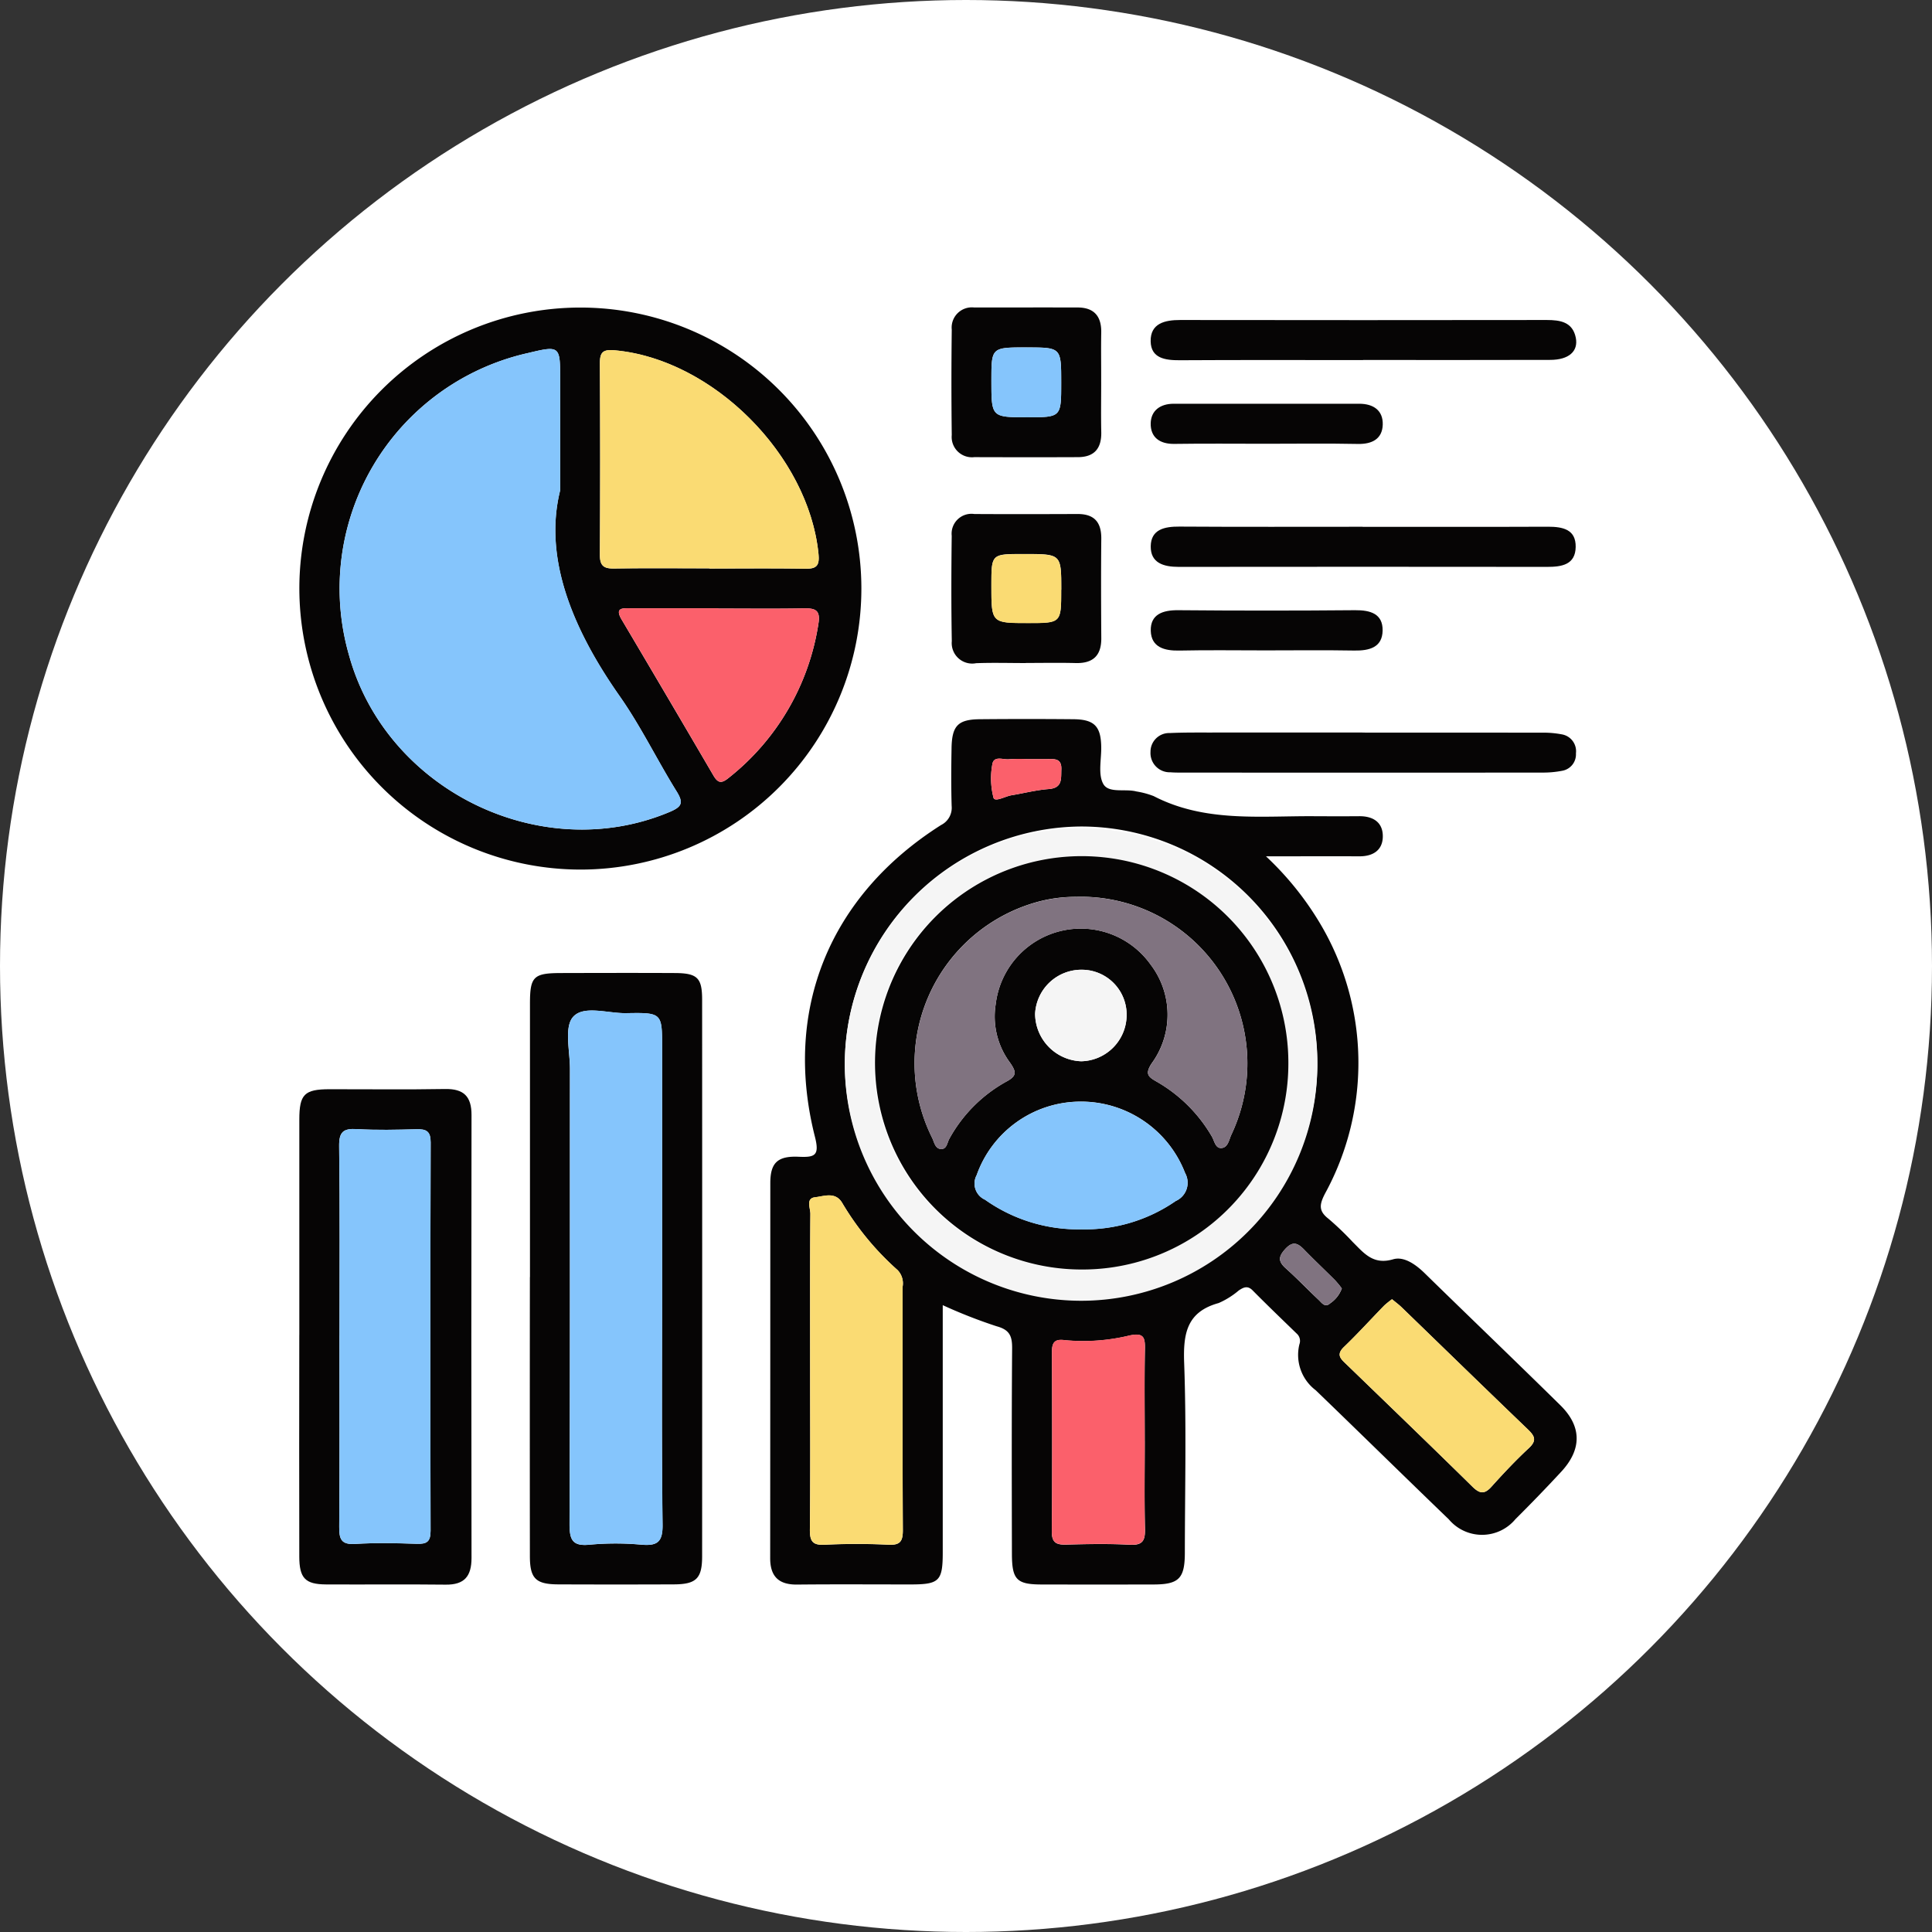 <svg xmlns="http://www.w3.org/2000/svg" xmlns:xlink="http://www.w3.org/1999/xlink" width="142" height="142" viewBox="0 0 142 142">
  <rect x="0" y="0" width="142" height="142" fill="#333333" stroke="none"/>
  <defs>
    <clipPath id="clip-path">
      <rect id="Rectangle_377888" data-name="Rectangle 377888" width="93.878" height="93.866" fill="none"/>
    </clipPath>
  </defs>
  <g id="Group_1072674" data-name="Group 1072674" transform="translate(-269.001 -958.001)">
    <circle id="Ellipse_5614" data-name="Ellipse 5614" cx="71" cy="71" r="71" transform="translate(269.001 958.001)" fill="#fff"/>
    <g id="Group_1072677" data-name="Group 1072677" transform="translate(291.001 980.601)">
      <g id="Group_1072676" data-name="Group 1072676" clip-path="url(#clip-path)">
        <path id="Path_610565" data-name="Path 610565" d="M130.622,146.152c0,6.148,0,12.156,0,18.164,0,2.119-.252,2.364-2.354,2.366-2.785,0-5.571-.02-8.356.009-1.352.014-1.974-.605-1.973-1.941q.008-13.781.009-27.562c0-1.484.521-2.008,2.071-1.941,1.18.051,1.566-.06,1.212-1.454-2.369-9.326,1.059-17.726,9.27-22.929a1.414,1.414,0,0,0,.775-1.4c-.041-1.416-.032-2.834-.007-4.251.028-1.648.475-2.11,2.085-2.124q3.445-.032,6.89,0c1.521.017,2,.523,2.026,2.023.019.924-.247,2.009.148,2.728s1.611.338,2.442.559a6.168,6.168,0,0,1,1.266.341c3.736,1.935,7.768,1.455,11.738,1.477,1.124.006,2.248.009,3.372,0,1.046-.008,1.758.473,1.729,1.533-.027.978-.733,1.418-1.707,1.415-2.183-.006-4.367,0-6.879,0a22.536,22.536,0,0,1,3.912,4.829,20.035,20.035,0,0,1,.42,19.974c-.4.782-.481,1.258.254,1.83a21.428,21.428,0,0,1,1.795,1.721c.819.808,1.493,1.7,2.967,1.264.789-.232,1.653.374,2.317,1.024,3.317,3.245,6.67,6.453,9.976,9.709,1.582,1.558,1.579,3.243.057,4.885q-1.643,1.773-3.359,3.478a3.19,3.19,0,0,1-4.9.019c-3.272-3.151-6.511-6.336-9.782-9.488a3.254,3.254,0,0,1-1.2-3.378.72.72,0,0,0-.2-.789c-1.086-1.054-2.177-2.1-3.242-3.177-.374-.377-.676-.214-1.013.007A5.96,5.96,0,0,1,150.9,146c-2.349.647-2.613,2.25-2.534,4.41.169,4.636.056,9.283.05,13.926,0,1.908-.433,2.345-2.295,2.349q-4.1.009-8.21,0c-1.853,0-2.2-.347-2.205-2.247-.011-5.033-.024-10.067.015-15.1.007-.906-.175-1.372-1.15-1.635a37.175,37.175,0,0,1-3.947-1.547m-7.2-17.782a17.366,17.366,0,1,0,17.373-17.4,17.486,17.486,0,0,0-17.373,17.4m-2.548,22.5c0,3.91.024,7.82-.019,11.73-.009.856.145,1.217,1.105,1.163a46.651,46.651,0,0,1,4.69,0c.867.038,1.04-.283,1.037-1.084-.031-5.963-.017-11.926-.015-17.889a1.406,1.406,0,0,0-.365-1.208,20.689,20.689,0,0,1-4.082-4.951c-.5-.836-1.337-.478-1.987-.407-.7.077-.344.8-.347,1.213-.029,3.812-.017,7.625-.017,11.437m24.591,5.253c0-2.247-.028-4.495.014-6.741.016-.851-.073-1.218-1.115-1.006a14.359,14.359,0,0,1-4.8.344c-.753-.1-.92.218-.917.884.015,4.4.025,8.794-.008,13.19-.006.819.336.972,1.05.953,1.562-.04,3.13-.073,4.688.011.968.052,1.127-.34,1.107-1.186-.051-2.148-.017-4.3-.017-6.448m18.174-10.409a6.312,6.312,0,0,0-.575.464c-.988,1.014-1.939,2.065-2.959,3.044-.613.588-.2.9.193,1.283,3.087,2.986,6.182,5.963,9.243,8.975.538.529.887.59,1.409.01.88-.979,1.786-1.942,2.75-2.838.612-.569.413-.9-.086-1.383-3.1-2.974-6.175-5.971-9.261-8.958-.205-.2-.439-.368-.713-.6M136.81,106.019a11.3,11.3,0,0,0-1.315.011c-.436.051-1.13-.295-1.231.39a5.671,5.671,0,0,0,.089,2.44c.106.341.861-.107,1.323-.182.91-.15,1.812-.386,2.727-.455,1.027-.078.908-.741.936-1.432.035-.856-.523-.775-1.066-.772-.488,0-.976,0-1.463,0m23.142,38.907a7.041,7.041,0,0,0-.494-.6c-.753-.755-1.531-1.486-2.274-2.251-.48-.494-.842-.651-1.406-.026-.519.577-.478.921.064,1.406.83.743,1.6,1.551,2.414,2.316.227.214.458.593.844.247a2.244,2.244,0,0,0,.852-1.088" transform="translate(-83.331 -72.827)" fill="#060505"/>
        <path id="Path_610566" data-name="Path 610566" d="M.008,20.674a20.654,20.654,0,1,1,20.7,20.646A20.678,20.678,0,0,1,.008,20.674m19.168-7.209c0-3.575,0-5.968,0-8.361,0-2.246-.075-2.3-2.293-1.765a17.734,17.734,0,0,0-13.233,22.2C6.375,35.481,17.755,41.048,27.187,37.1c.9-.379,1.093-.645.549-1.521-1.439-2.317-2.633-4.8-4.2-7.023-3.454-4.921-5.594-10.125-4.366-15.088m10.982,5.711v.016c2.346,0,4.692-.026,7.037.014.838.014,1.062-.227.975-1.092-.729-7.262-7.776-14.3-14.958-14.959-.874-.08-1.113.118-1.109.96q.036,7.038,0,14.076c0,.781.269,1.009,1.022,1,2.345-.037,4.691-.013,7.037-.013m.632,2.955v-.022H24.353c-.572,0-1.187-.063-.655.835q3.386,5.717,6.741,11.453c.335.574.6.605,1.112.187a17.882,17.882,0,0,0,6.607-11.337c.167-1.009-.234-1.146-1.077-1.13-2.1.039-4.194.013-6.29.013" transform="translate(-0.006 -0.007)" fill="#060505"/>
        <path id="Path_610567" data-name="Path 610567" d="M57.772,189.039q0-10.04,0-20.08c0-2.013.253-2.261,2.3-2.266,2.785-.007,5.57-.014,8.354,0,1.654.01,2,.354,2,1.969q.009,20.447,0,40.894c0,1.636-.432,2.063-2.079,2.07q-4.25.017-8.5,0c-1.649-.007-2.079-.43-2.081-2.069q-.012-10.26,0-20.52m9.716.157V172.19c0-2.56,0-2.593-2.631-2.546-1.348.024-3.14-.606-3.915.278-.664.757-.226,2.506-.227,3.816-.008,11.142.013,22.283-.031,33.424,0,1.163.186,1.68,1.481,1.548a20.7,20.7,0,0,1,3.807,0c1.183.1,1.565-.209,1.549-1.479-.075-6.01-.034-12.021-.034-18.031" transform="translate(-40.82 -117.776)" fill="#060505"/>
        <path id="Path_610568" data-name="Path 610568" d="M0,213.834Q0,205.915,0,198c0-1.858.372-2.229,2.212-2.232,2.835-.005,5.67.034,8.5-.016,1.375-.024,1.946.546,1.944,1.912q-.027,16.277,0,32.554c0,1.349-.521,1.979-1.9,1.963-2.932-.034-5.865,0-8.8-.016-1.525-.009-1.956-.463-1.959-2.05q-.015-8.138,0-16.277m2.951.038c0,4.684.019,9.369-.017,14.053-.007.891.134,1.326,1.173,1.261,1.507-.095,3.025-.06,4.536-.009.744.025,1.007-.167,1.006-.964q-.037-14.273.006-28.546c0-.812-.319-.98-1.036-.961-1.463.04-2.931.077-4.39-.011-1.01-.06-1.317.221-1.3,1.269.06,4.635.026,9.271.026,13.907" transform="translate(0 -138.311)" fill="#060505"/>
        <path id="Path_610569" data-name="Path 610569" d="M228.971,106.483q6.512,0,13.024.005a7.235,7.235,0,0,1,1.45.126,1.257,1.257,0,0,1,1.031,1.395,1.222,1.222,0,0,1-.993,1.277,7.357,7.357,0,0,1-1.447.136q-13.171.011-26.342,0c-.341,0-.684.006-1.023-.022a1.415,1.415,0,0,1-1.464-1.5,1.373,1.373,0,0,1,1.425-1.384c.973-.045,1.95-.036,2.925-.037q5.707-.005,11.415,0" transform="translate(-150.646 -75.238)" fill="#060505"/>
        <path id="Path_610570" data-name="Path 610570" d="M174.346,5.5c0,1.218-.021,2.437.006,3.654S173.832,11,172.622,11c-2.534.011-5.067.007-7.6,0a1.491,1.491,0,0,1-1.659-1.624q-.048-3.873,0-7.747A1.485,1.485,0,0,1,165.012,0c2.534,0,5.068-.007,7.6,0,1.205,0,1.76.639,1.738,1.84-.023,1.218,0,2.436-.005,3.655m-5.491-2.562c-2.578,0-2.578,0-2.578,2.434,0,2.7,0,2.7,2.641,2.7,2.491,0,2.491,0,2.491-2.54,0-2.592,0-2.592-2.554-2.592" transform="translate(-115.41 0)" fill="#060505"/>
        <path id="Path_610571" data-name="Path 610571" d="M168.8,62.7c-1.218,0-2.437-.035-3.653.01a1.506,1.506,0,0,1-1.789-1.62c-.045-2.581-.038-5.163-.006-7.745a1.46,1.46,0,0,1,1.662-1.6c2.533.016,5.066.009,7.6,0,1.23,0,1.744.617,1.732,1.821-.025,2.435-.017,4.871,0,7.307.007,1.286-.612,1.86-1.888,1.827-1.217-.031-2.435-.007-3.653-.007m2.6-5.385c0-2.624,0-2.624-2.692-2.624h-.146c-2.3,0-2.3,0-2.3,2.307,0,2.765,0,2.765,2.707,2.765,2.426,0,2.426,0,2.426-2.448" transform="translate(-115.402 -36.566)" fill="#060505"/>
        <path id="Path_610572" data-name="Path 610572" d="M228.86,6.08c-4.49,0-8.979-.015-13.469.011-1.071.006-2.124-.138-2.144-1.394-.022-1.312,1.031-1.565,2.173-1.563q13.469.019,26.938,0c.993,0,1.9.142,2.136,1.3.2,1-.513,1.627-1.871,1.632-4.587.016-9.174.006-13.762.006" transform="translate(-150.675 -2.214)" fill="#060505"/>
        <path id="Path_610573" data-name="Path 610573" d="M228.843,54.9c4.539,0,9.078.011,13.617-.008,1.085,0,2.062.191,2.039,1.492s-1.021,1.461-2.092,1.46q-13.544-.016-27.088,0c-1.115,0-2.07-.289-2.053-1.515.017-1.242,1.013-1.453,2.107-1.446,4.49.029,8.98.012,13.471.012" transform="translate(-150.688 -38.779)" fill="#060505"/>
        <path id="Path_610574" data-name="Path 610574" d="M221.736,27.052c-2.248,0-4.5-.023-6.743.01-1.078.016-1.757-.488-1.737-1.51.019-.937.7-1.442,1.692-1.441q6.817.008,13.634,0c1.054,0,1.762.5,1.729,1.541s-.779,1.436-1.831,1.414c-2.247-.046-4.5-.014-6.743-.014" transform="translate(-150.681 -17.036)" fill="#060505"/>
        <path id="Path_610575" data-name="Path 610575" d="M221.66,78.776c-2.094,0-4.188-.032-6.281.013-1.106.024-2.073-.244-2.105-1.456s.888-1.521,2.019-1.511q6.5.057,13,0c1.123-.009,2.044.259,2.022,1.5s-.985,1.484-2.083,1.465c-2.19-.039-4.382-.011-6.573-.011" transform="translate(-150.694 -53.573)" fill="#060505"/>
        <path id="Path_610576" data-name="Path 610576" d="M136.635,147.382A17.366,17.366,0,1,1,154,164.844a17.386,17.386,0,0,1-17.366-17.461m17.382,15.165a15.191,15.191,0,1,0-15.226-15.231,15.145,15.145,0,0,0,15.226,15.231" transform="translate(-96.543 -91.839)" fill="#f5f5f5"/>
        <path id="Path_610577" data-name="Path 610577" d="M127.782,235.181c0-3.812-.012-7.625.017-11.437,0-.416-.352-1.136.347-1.212.65-.072,1.483-.43,1.987.407a20.7,20.7,0,0,0,4.082,4.951,1.406,1.406,0,0,1,.365,1.208c0,5.963-.016,11.926.015,17.889,0,.8-.169,1.122-1.037,1.084a46.644,46.644,0,0,0-4.69,0c-.96.055-1.114-.307-1.105-1.163.043-3.91.019-7.82.019-11.73" transform="translate(-90.238 -157.139)" fill="#fadb73"/>
        <path id="Path_610578" data-name="Path 610578" d="M195.316,265.077c0,2.15-.034,4.3.017,6.448.02.846-.139,1.238-1.107,1.187-1.559-.083-3.126-.05-4.688-.011-.714.018-1.056-.134-1.05-.953.033-4.4.023-8.793.008-13.19,0-.666.164-.986.917-.884a14.375,14.375,0,0,0,4.8-.344c1.042-.212,1.131.154,1.115,1.005-.042,2.246-.014,4.494-.014,6.741" transform="translate(-133.181 -181.781)" fill="#fb606b"/>
        <path id="Path_610579" data-name="Path 610579" d="M264.434,248.4c.275.228.508.4.713.6,3.087,2.986,6.163,5.984,9.261,8.958.5.479.7.814.086,1.383-.964.9-1.87,1.858-2.75,2.838-.522.581-.871.52-1.409-.009-3.06-3.012-6.156-5.989-9.242-8.975-.4-.384-.806-.695-.193-1.283,1.02-.979,1.971-2.03,2.959-3.044a6.31,6.31,0,0,1,.575-.464" transform="translate(-184.124 -175.513)" fill="#fadb73"/>
        <path id="Path_610580" data-name="Path 610580" d="M175.911,113.045c.488,0,.975,0,1.463,0,.543,0,1.1-.083,1.067.772-.028.691.091,1.353-.936,1.431-.915.07-1.817.306-2.727.455-.462.076-1.217.523-1.323.182a5.676,5.676,0,0,1-.09-2.44c.1-.685.8-.338,1.231-.389a11.294,11.294,0,0,1,1.315-.011" transform="translate(-122.433 -79.853)" fill="#fb606b"/>
        <path id="Path_610581" data-name="Path 610581" d="M250.192,237.794a2.244,2.244,0,0,1-.852,1.088c-.386.347-.617-.032-.844-.247-.811-.765-1.584-1.573-2.414-2.316-.542-.485-.583-.829-.064-1.405.563-.626.925-.469,1.406.026.743.765,1.521,1.5,2.274,2.251a7.052,7.052,0,0,1,.494.6" transform="translate(-173.572 -165.695)" fill="#807380"/>
        <path id="Path_610582" data-name="Path 610582" d="M26.323,20.805c-1.227,4.962.913,10.167,4.366,15.088,1.562,2.226,2.756,4.706,4.2,7.023.544.875.354,1.142-.549,1.521C24.9,48.389,13.522,42.822,10.8,32.88a17.734,17.734,0,0,1,13.233-22.2c2.218-.537,2.292-.482,2.293,1.765,0,2.393,0,4.785,0,8.361" transform="translate(-7.153 -7.348)" fill="#85c5fc"/>
        <path id="Path_610583" data-name="Path 610583" d="M83.353,26.713c-2.346,0-4.692-.023-7.037.013-.753.012-1.027-.217-1.022-1q.044-7.038,0-14.076c0-.843.235-1.04,1.109-.96,7.182.656,14.229,7.7,14.958,14.959.087.865-.137,1.106-.975,1.092-2.345-.04-4.692-.014-7.037-.014v-.016" transform="translate(-53.201 -7.544)" fill="#fadb73"/>
        <path id="Path_610584" data-name="Path 610584" d="M87.348,75.345c2.1,0,4.194.026,6.29-.013.843-.016,1.244.121,1.077,1.13A17.882,17.882,0,0,1,88.109,87.8c-.516.418-.777.387-1.112-.187q-3.348-5.739-6.741-11.453c-.532-.9.082-.835.655-.835h6.437v.022" transform="translate(-56.563 -53.221)" fill="#fb606b"/>
        <path id="Path_610585" data-name="Path 610585" d="M74.239,195.852c0,6.01-.042,12.022.034,18.031.016,1.27-.366,1.579-1.549,1.479a20.7,20.7,0,0,0-3.807,0c-1.3.132-1.486-.386-1.482-1.548.044-11.141.023-22.283.031-33.424,0-1.31-.437-3.059.227-3.816.775-.883,2.567-.253,3.915-.278,2.63-.047,2.631-.014,2.631,2.546v17.006" transform="translate(-47.571 -124.432)" fill="#85c5fc"/>
        <path id="Path_610586" data-name="Path 610586" d="M10,220.953c0-4.635.034-9.272-.026-13.907-.013-1.048.293-1.329,1.3-1.269,1.459.087,2.927.05,4.39.011.718-.019,1.039.149,1.036.961q-.04,14.273-.006,28.546c0,.8-.261.989-1.006.964-1.511-.051-3.029-.086-4.536.009-1.039.065-1.18-.371-1.173-1.261.036-4.684.017-9.369.017-14.053" transform="translate(-7.046 -145.392)" fill="#85c5fc"/>
        <path id="Path_610587" data-name="Path 610587" d="M175.932,10.015c2.554,0,2.554,0,2.554,2.592,0,2.54,0,2.54-2.491,2.54-2.641,0-2.641,0-2.641-2.7,0-2.434,0-2.434,2.578-2.434" transform="translate(-122.488 -7.076)" fill="#85c5fc"/>
        <path id="Path_610588" data-name="Path 610588" d="M178.484,64.4c0,2.448,0,2.448-2.426,2.448-2.707,0-2.707,0-2.707-2.765,0-2.307,0-2.307,2.3-2.307h.146c2.692,0,2.692,0,2.692,2.623" transform="translate(-122.486 -43.649)" fill="#fadb73"/>
        <path id="Path_610589" data-name="Path 610589" d="M159.209,167.813a15.191,15.191,0,1,1,15.219-15.1,15.137,15.137,0,0,1-15.219,15.1m-.291-27.391a10.684,10.684,0,0,0-3.1.42,12.293,12.293,0,0,0-7.583,17.268c.17.321.216.84.689.844.41,0,.427-.479.589-.757A10.653,10.653,0,0,1,153.7,154c.78-.415.744-.709.263-1.4a5.679,5.679,0,0,1-1.044-4.3,6.3,6.3,0,0,1,11.393-2.889,6.069,6.069,0,0,1,.072,7.249c-.547.828-.207,1.017.417,1.374a11.024,11.024,0,0,1,4,3.995c.192.321.255.867.686.854.508-.015.575-.609.75-.978a12.248,12.248,0,0,0-11.319-17.488m.313,24.44a11.738,11.738,0,0,0,6.921-2.084,1.465,1.465,0,0,0,.687-2.053,8.2,8.2,0,0,0-7.866-5.247,8.113,8.113,0,0,0-7.454,5.4,1.3,1.3,0,0,0,.613,1.806,11.87,11.87,0,0,0,7.1,2.177m.04-19.077a3.41,3.41,0,0,0-3.458,3.234,3.517,3.517,0,0,0,3.389,3.493,3.41,3.41,0,0,0,3.338-3.353,3.3,3.3,0,0,0-3.269-3.374" transform="translate(-101.735 -97.105)" fill="#060505"/>
        <path id="Path_610590" data-name="Path 610590" d="M165.99,147.612A12.248,12.248,0,0,1,177.31,165.1c-.175.369-.242.963-.75.978-.432.013-.494-.533-.686-.854a11.024,11.024,0,0,0-4-3.995c-.624-.357-.964-.546-.417-1.374a6.069,6.069,0,0,0-.072-7.249,6.3,6.3,0,0,0-11.393,2.889,5.68,5.68,0,0,0,1.044,4.3c.481.687.517.981-.263,1.4a10.652,10.652,0,0,0-4.19,4.2c-.161.277-.179.761-.588.757-.473,0-.52-.523-.689-.844a12.293,12.293,0,0,1,7.584-17.268,10.679,10.679,0,0,1,3.1-.42" transform="translate(-108.806 -104.295)" fill="#807380"/>
        <path id="Path_610591" data-name="Path 610591" d="M177.03,208.321a11.868,11.868,0,0,1-7.1-2.177,1.3,1.3,0,0,1-.613-1.806,8.112,8.112,0,0,1,7.454-5.4,8.2,8.2,0,0,1,7.866,5.247,1.464,1.464,0,0,1-.687,2.053,11.732,11.732,0,0,1-6.921,2.084" transform="translate(-119.533 -140.563)" fill="#85c5fc"/>
        <path id="Path_610592" data-name="Path 610592" d="M187.754,165.9a3.3,3.3,0,0,1,3.269,3.374,3.41,3.41,0,0,1-3.338,3.353,3.517,3.517,0,0,1-3.389-3.493,3.41,3.41,0,0,1,3.458-3.234" transform="translate(-130.217 -117.224)" fill="#f5f5f5"/>
      </g>
    </g>
  </g>
</svg>
